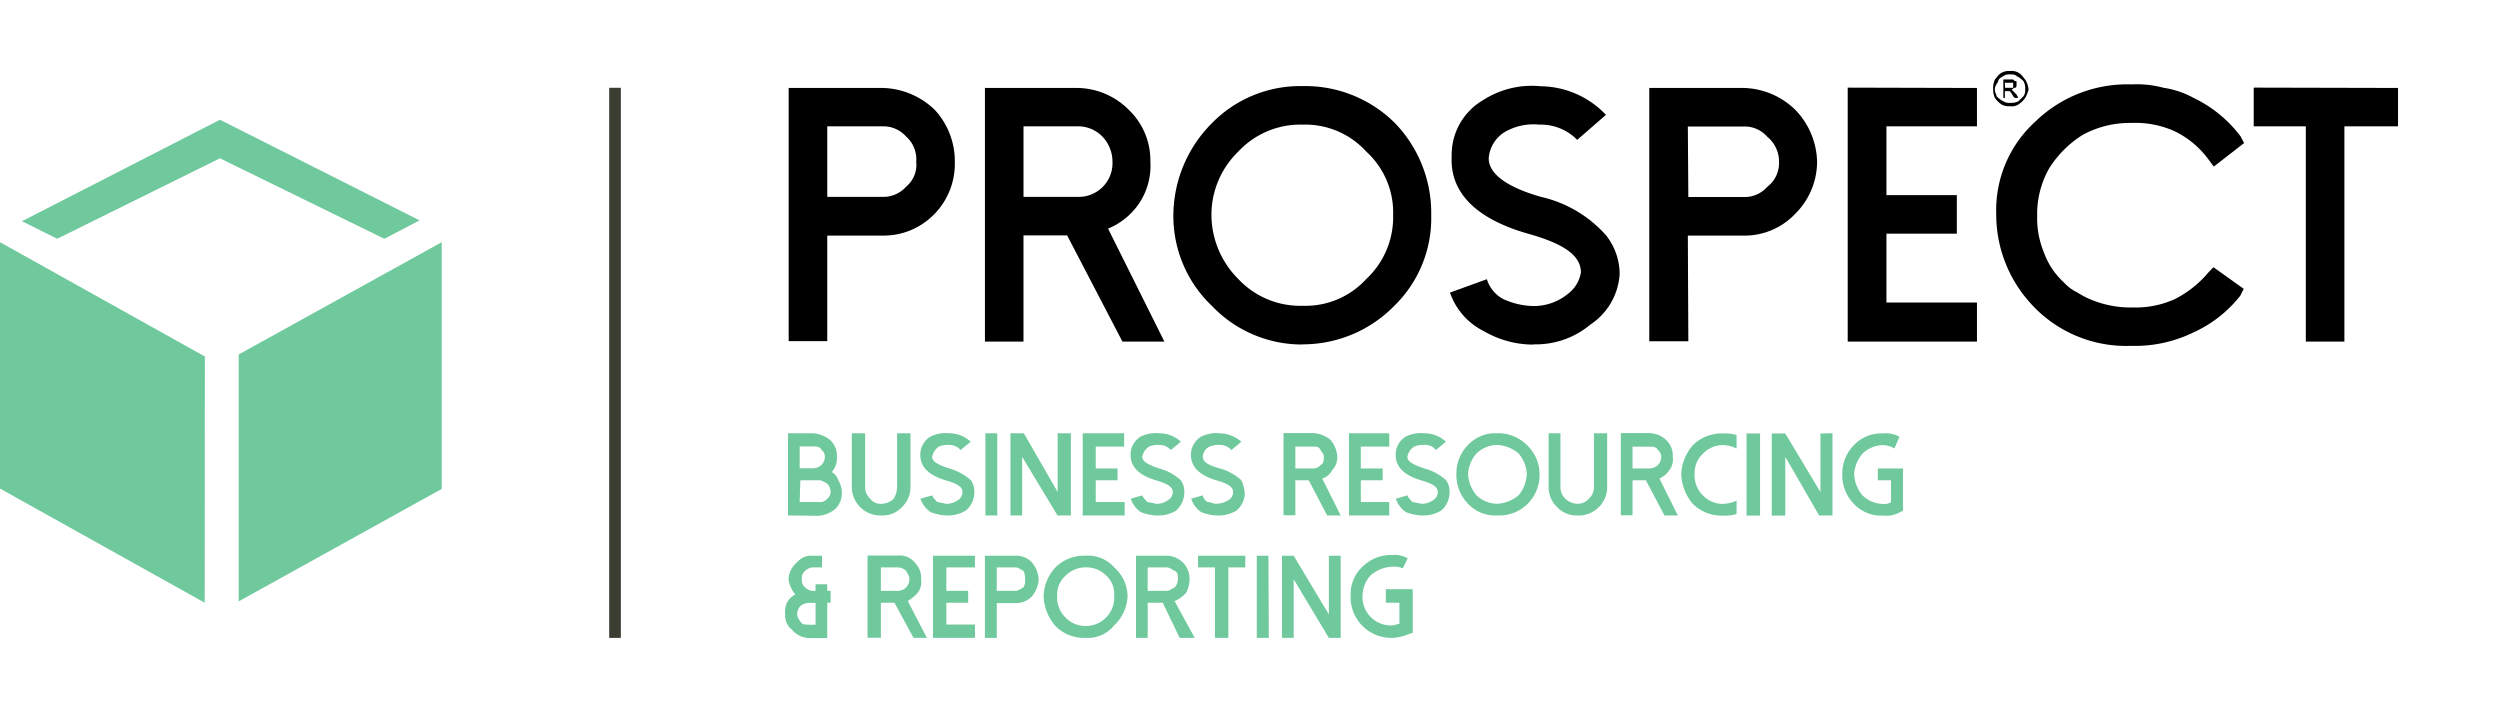 <svg width="134" height="38" fill="none" xmlns="http://www.w3.org/2000/svg"><path d="M74.645 34.19a2.177 2.177 0 01-2.249-2.283 1.986 1.986 0 01.635-1.532 2.167 2.167 0 011.614-.626c.282-.028.565.036.807.182l-.263.534a1.152 1.152 0 00-.544-.09c-.43.013-.843.173-1.17.453a1.64 1.64 0 00-.444 1.079 1.522 1.522 0 001.614 1.613c.09 0 .272-.081.363-.081v-1.133h-.726v-.726h1.442v2.339l-.272.09a2.54 2.54 0 01-.807.182zm-3.418-4.404v3.145l-1.886-3.145h-.626v4.405h.626v-3.145l1.886 3.145h.634v-4.405h-.634zm-3.238 0h-.625v4.405h.644l-.019-4.405zm-3.772 0v.625h.907v3.78h.716v-3.78h.907v-.625h-2.53zm-1.26 2.429c.242-.098.457-.253.626-.453.113-.222.175-.467.18-.716a1.24 1.24 0 00-1.26-1.26H60.89v4.405h.626v-1.885h.807l.907 1.885h.807l-1.08-1.976zm-1.442-.544v-1.26h.989c.18 0 .272.09.453.181s.181.272.181.454a.67.67 0 01-.181.444c-.181.09-.272.181-.453.181h-.989zm-3.328 2.52a2.15 2.15 0 01-1.614-.635 2.555 2.555 0 01-.635-1.613c.02-.57.245-1.115.635-1.532a2.167 2.167 0 011.614-.625 1.868 1.868 0 011.533.625 2.095 2.095 0 01.716 1.496 2.257 2.257 0 01-.716 1.613 1.813 1.813 0 01-1.533.67zm0-3.78a1.497 1.497 0 00-1.079.453 1.324 1.324 0 00-.444 1.043 1.505 1.505 0 00.462 1.205 1.487 1.487 0 001.08.444 1.531 1.531 0 001.514-1.65 1.305 1.305 0 00-.454-1.078 1.478 1.478 0 00-1.079-.417zm-4.76 3.78h-.635v-4.405h1.614a1.16 1.16 0 01.907.362c.215.256.342.573.363.907a1.613 1.613 0 01-.363.906 1.161 1.161 0 01-.907.363h-.98v1.867zm0-2.52h.98c.18 0 .262-.09.443-.181a.653.653 0 00.091-.444.816.816 0 00-.09-.454c-.182-.09-.264-.18-.445-.18h-.98v1.26zm-3.419-1.885v4.405h2.25v-.716h-1.533v-1.17h1.17v-.634h-1.17v-1.26h1.532v-.625h-2.249zm-1.35 2.429c.202-.123.385-.276.543-.453a.987.987 0 00.172-.716 1.16 1.16 0 00-.353-.907 1.043 1.043 0 00-.907-.362H46.5v4.405h.716v-1.876h.726l1.024 1.885h.717l-1.025-1.976zm-1.443-.544v-1.26h.907a.69.69 0 01.444.181c.091.182.182.272.182.454a.67.67 0 01-.181.444.69.69 0 01-.445.181h-.907zm-2.874 0v-.353h-.626v.353h-.19a.69.69 0 01-.363-.181.48.48 0 01-.181-.444.5.5 0 01.181-.454.69.69 0 01.363-.18h.535v-.626h-.535a.961.961 0 00-.807.362 1.222 1.222 0 00-.454.907c.043.297.17.577.363.806-.193.103-.35.26-.453.454a1.288 1.288 0 00-.09.625.971.971 0 00.362.807 1.241 1.241 0 00.907.453h.988v-1.894h.181v-.635h-.181zm-.626 1.813h-.362c-.182 0-.363 0-.454-.181a.67.67 0 01-.172-.363c0-.167.062-.328.172-.453a.735.735 0 01.454-.172h.362v1.169zm57.19-5.847a1.996 1.996 0 01-1.532-.625 2.202 2.202 0 01-.626-1.622 2.147 2.147 0 01.626-1.532 1.995 1.995 0 011.532-.626 1.48 1.48 0 01.907.181l-.272.626a1.28 1.28 0 00-.626-.181 1.633 1.633 0 00-1.079.453c-.263.301-.422.68-.453 1.079.013.43.173.842.453 1.169.291.279.676.44 1.079.453a.768.768 0 00.444-.09v-1.179h-.707v-.634h1.351v2.266l-.181.09c-.28.152-.601.209-.916.163v.01zm-3.328-4.405v3.146l-1.886-3.146h-.725v4.405h.725v-3.154l1.814 3.145h.716v-4.405l-.644.01zm-3.237 0h-.725v4.405h.725v-4.405zm-1.977 3.78a1.469 1.469 0 01-1.079-.453 1.486 1.486 0 01-.453-1.17 1.414 1.414 0 01.453-1.078 1.47 1.47 0 011.08-.453c.248.007.493.069.716.181v-.716a1.978 1.978 0 00-.717-.09 2.197 2.197 0 00-1.623.625 2.555 2.555 0 00-.625 1.532c.015.596.236 1.17.625 1.622a2.194 2.194 0 001.623.625c.243.014.486-.016.717-.09v-.716a1.706 1.706 0 01-.717.172v.009zm-3.418-1.36c.216-.1.401-.256.535-.453a.954.954 0 00.181-.716 1.133 1.133 0 00-.363-.906c-.246-.23-.57-.36-.906-.363h-1.515v4.405h.626v-1.876h.716l.998 1.885h.716l-.988-1.976zm-1.442-.544V23.94h.907c.181 0 .362 0 .453.181a.471.471 0 01.181.363.653.653 0 01-.18.444.689.689 0 01-.454.181h-.907zm-2.965 2.52a1.414 1.414 0 01-1.08-.453 1.467 1.467 0 01-.453-1.079v-2.873h.635v2.873a.843.843 0 00.263.635.98.98 0 00.635.272.809.809 0 00.626-.272.825.825 0 00.272-.635v-2.873h.707v2.873a1.459 1.459 0 01-.444 1.08 1.496 1.496 0 01-1.161.452zm-4.316 0a1.995 1.995 0 01-1.533-.625 2.204 2.204 0 01-.625-1.622 2.147 2.147 0 01.625-1.532 1.995 1.995 0 011.533-.626 2.168 2.168 0 011.614.626 2.122 2.122 0 01.68 1.532 2.155 2.155 0 01-2.249 2.247h-.045zm0-3.78a1.65 1.65 0 00-1.08.454c-.263.301-.422.68-.453 1.079.014.43.174.842.454 1.169a1.65 1.65 0 001.079.453c.43-.015.842-.174 1.17-.453.277-.328.434-.74.444-1.17a1.812 1.812 0 00-.445-1.078 1.905 1.905 0 00-1.17-.453zm-3.954 3.78h-.1a2.645 2.645 0 01-.816-.18 1.422 1.422 0 01-.535-.717l.626-.181c0 .09.181.272.272.362.153.022.304.052.453.091.223.008.442-.056.626-.181a.5.5 0 00.272-.453c0-.273-.272-.445-.907-.626-.906-.272-1.35-.725-1.35-1.35a1.134 1.134 0 01.534-.989c.306-.152.649-.215.989-.18.433-.006.852.157 1.17.452l-.536.445a.708.708 0 00-.634-.272 1.135 1.135 0 00-.535.09.834.834 0 00-.363.544c0 .272.363.444.907.625.436.114.837.331 1.17.635.145.209.209.463.18.716a1.258 1.258 0 01-.444.907c-.294.178-.634.27-.979.262zm-3.962-4.405v4.405h2.158v-.716H72.94v-1.169h1.17v-.634h-1.17v-1.17h1.524v-.716h-2.158zm-1.433 2.43a.908.908 0 00.535-.454c.181-.193.28-.45.272-.716a1.559 1.559 0 00-.363-.906 1.587 1.587 0 00-.906-.363h-1.615v4.405h.635v-1.876h.716l.989 1.885h.725l-.988-1.976zm-1.442-.544v-1.17h.989c.18 0 .272 0 .362.181.09.182.173.182.173.363s0 .363-.173.444a.473.473 0 01-.362.181h-.989zm-4.144 2.52h-.09a2.646 2.646 0 01-.817-.182 1.423 1.423 0 01-.534-.716l.625-.181a.488.488 0 00.272.362c.182 0 .272.091.454.091.22-.007.435-.069.625-.181a.5.5 0 00.272-.453c0-.273-.272-.445-.906-.626-.907-.272-1.352-.725-1.352-1.35a1.131 1.131 0 01.544-.989c.309-.154.655-.216.998-.18.427.012.837.172 1.16.452l-.534.445a.816.816 0 00-.626-.272 1.152 1.152 0 00-.544.09.617.617 0 00-.363.544c0 .272.272.444.907.625.432.116.83.333 1.16.635.104.226.166.468.182.716a1.262 1.262 0 01-.444.907c-.298.18-.64.271-.989.262zm-3.237 0h-.09a2.645 2.645 0 01-.817-.182 1.422 1.422 0 01-.535-.716l.626-.181c0 .09.181.272.272.362.153.022.304.052.453.091.223.008.442-.056.626-.181a.5.5 0 00.272-.453c0-.273-.272-.445-.907-.626-.906-.272-1.35-.725-1.35-1.35a1.132 1.132 0 01.534-.989c.309-.154.655-.216.998-.18.43-.004.846.158 1.16.452l-.535.445a.816.816 0 00-.625-.272 1.152 1.152 0 00-.544.09.834.834 0 00-.363.544c0 .272.363.444.907.625.432.116.83.333 1.16.635.148.211.212.47.182.725a1.26 1.26 0 01-.445.907c-.293.174-.629.262-.97.253h-.009zm-4.017-4.406v4.405h2.249v-.716h-1.55v-1.169h1.17v-.634h-1.17v-1.17h1.523v-.716h-2.222zm-1.342 0v3.146l-1.813-3.146h-.717v4.405h.626v-3.145l1.895 3.145h.716v-4.405h-.707zm-3.237 0h-.635v4.405h.635v-4.405zm-2.675 4.405h-.09a2.595 2.595 0 01-.808-.18 1.386 1.386 0 01-.544-.717l.635-.181c0 .09.181.272.272.362.15.022.298.053.444.091a1.06 1.06 0 00.635-.181.508.508 0 00.263-.453c0-.273-.263-.445-.907-.626-.907-.272-1.35-.725-1.35-1.35a1.125 1.125 0 01.543-.989 1.76 1.76 0 01.989-.18c.433-.004.851.158 1.17.452l-.545.445a.788.788 0 00-.625-.272 1.152 1.152 0 00-.544.09.907.907 0 00-.354.544c0 .272.354.444.907.625.434.118.834.335 1.17.635.145.209.209.463.18.716a1.242 1.242 0 01-.453.907c-.297.18-.64.271-.988.262zm-3.51 0a1.533 1.533 0 01-1.613-1.532v-2.873h.716v2.873a.824.824 0 00.272.635.698.698 0 00.626.272.98.98 0 00.635-.272c.113-.193.175-.411.18-.635v-2.873h.717v2.873a1.468 1.468 0 01-.453 1.08 1.404 1.404 0 01-1.043.452h-.036zm-5.032 0v-4.405h1.351c.333.024.65.151.907.363a1.133 1.133 0 01.363.906 1.087 1.087 0 01-.272.807.843.843 0 01.354.453c.113.19.175.405.18.626a1.16 1.16 0 01-.353.906 1.614 1.614 0 01-.907.363l-1.623-.019zm.626-.716h1.025a.498.498 0 00.453-.181.47.47 0 00.181-.363.652.652 0 00-.181-.444c-.181-.09-.272-.181-.453-.181h-.989l-.036 1.17zm0-1.813h.725a.671.671 0 00.445-.18.652.652 0 00.181-.445.47.47 0 00-.181-.363c-.091-.18-.263-.18-.445-.18h-.725v1.168z" fill="#6FC99C"/><path d="M44.34 10.551h2.966a1.623 1.623 0 001.26-.543 1.523 1.523 0 00.544-1.342 1.631 1.631 0 00-.544-1.35 1.623 1.623 0 00-1.26-.544h-2.965v3.78zm0 7.732h-2.067V4.714h5.033a4.153 4.153 0 012.793 1.17 4.042 4.042 0 011.079 2.791 3.861 3.861 0 01-2.353 3.66c-.48.201-.998.3-1.519.292h-2.965v5.656zm10.52-7.732v-3.78h2.883a1.814 1.814 0 011.342.545c.348.363.543.847.544 1.35a1.81 1.81 0 01-1.886 1.885h-2.884zm4.533 1.704a3.718 3.718 0 001.714-1.432c.406-.643.6-1.398.553-2.157a3.752 3.752 0 00-1.17-2.792 3.945 3.945 0 00-2.747-1.16h-4.951v13.597h2.067v-5.693h2.34l2.965 5.693h2.249l-3.02-6.056zm10.428-5.574a4.535 4.535 0 00-3.446 1.441 4.72 4.72 0 00-1.442 3.418 4.875 4.875 0 001.442 3.417 4.536 4.536 0 003.446 1.432 4.408 4.408 0 003.41-1.432 4.532 4.532 0 001.441-3.418 4.423 4.423 0 00-1.442-3.417 4.416 4.416 0 00-3.409-1.441zm0 11.784a6.66 6.66 0 01-4.86-2.067 6.635 6.635 0 01-2.068-4.85A7.023 7.023 0 0164.961 6.6a6.611 6.611 0 014.86-1.985 6.812 6.812 0 014.942 1.976 6.933 6.933 0 011.95 4.95 6.551 6.551 0 01-1.977 4.849 6.856 6.856 0 01-4.915 2.067v.009zm12.404 0h-.271a5.29 5.29 0 01-2.422-.716 3.626 3.626 0 01-1.813-2.067l1.977-.716a1.811 1.811 0 00.906 1.078c.453.203.938.322 1.433.354a2.876 2.876 0 001.977-.625c.386-.28.647-.7.725-1.17 0-.906-.906-1.532-2.793-2.066-2.874-.807-4.225-2.248-4.134-4.134a3.398 3.398 0 011.713-3.054 4.807 4.807 0 013.056-.726 4.89 4.89 0 013.5 1.532l-1.541 1.342a2.72 2.72 0 00-2.022-.816 3.075 3.075 0 00-1.623.272 1.813 1.813 0 00-1.098 1.532c0 .807.907 1.523 2.793 2.066a6.602 6.602 0 013.5 2.067c.466.59.72 1.316.726 2.067a3.507 3.507 0 01-1.578 2.719 4.535 4.535 0 01-3.038 1.052l.028.009zm8.27-7.905h2.974a1.606 1.606 0 001.252-.543 1.596 1.596 0 00.635-1.342 1.723 1.723 0 00-.635-1.35 1.605 1.605 0 00-1.252-.544h-3.001l.027 3.78zm0 7.732h-2.094V4.714h5.041a4.108 4.108 0 012.784 1.17 4.132 4.132 0 011.17 2.791 3.942 3.942 0 01-1.17 2.783 3.738 3.738 0 01-2.784 1.17h-2.974l.027 5.664zm8.542-13.596V18.31h6.928v-2.094h-4.852v-3.69h3.773v-2.066h-3.773V6.77h4.852V4.715l-6.928-.018zm21.762 0v2.076h2.793V18.31h2.068V6.773h2.874V4.714l-7.735-.018zm-.535 10.786l-.181.363a6.705 6.705 0 01-2.521 1.976 7.122 7.122 0 01-3.328.716 6.882 6.882 0 01-5.44-2.33 7.076 7.076 0 01-1.796-4.758 6.401 6.401 0 012.086-4.922 7.062 7.062 0 015.169-2.003 5.52 5.52 0 011.713.181 4.846 4.846 0 011.614.544 6.87 6.87 0 012.521 2.067l.182.353-1.624 1.26-.263-.354a4.94 4.94 0 00-1.813-1.531 5.117 5.117 0 00-2.34-.454 5.27 5.27 0 00-2.602.635 5.665 5.665 0 00-1.814 1.813 4.958 4.958 0 00-.634 2.52c-.02.677.103 1.35.362 1.976.22.614.588 1.165 1.07 1.604.201.224.445.406.717.535.284.185.588.337.907.453.659.25 1.361.37 2.067.354a5.088 5.088 0 002.249-.445 5.748 5.748 0 001.813-1.44l.263-.273 1.623 1.16zM107.733 3.808a.68.68 0 01.453.09c.182.09.272.272.363.363.102.161.164.345.181.535-.036.16-.097.312-.181.453a1.36 1.36 0 01-.363.353.68.68 0 01-.453.091.796.796 0 01-.444-.09 1.332 1.332 0 01-.363-.354.984.984 0 01-.091-.453 1.092 1.092 0 01.091-.535c.091-.09.181-.272.363-.363a.796.796 0 01.444-.09zm0 .18a.537.537 0 00-.354.092c-.181.09-.272.18-.272.271-.09.173-.181.263-.181.445 0 .18.091.272.091.362.103.112.226.204.362.272a.58.58 0 00.354.082.906.906 0 00.453-.082l.272-.272a.542.542 0 00.091-.362.771.771 0 00-.091-.445 1.25 1.25 0 00-.362-.271c-.091-.091-.191-.091-.363-.091zm-.354 1.26v-.987h.526c.091.09.091.09.182.09v.173c0 .09-.001.181-.091.181-.091 0-.091.09-.182.09l.091.091.182.182.09.18h-.181l-.091-.09a1.137 1.137 0 00-.181-.272h-.263v.363h-.082zm.091-.543h.435v-.272h-.444l.009.272z" fill="#000"/><path d="M32.652 4.705h.626v29.486h-.626V4.705z" fill="#3B3F32"/><path d="M11.788 6.418l-10.61 5.439 1.887.942 8.723-4.314 8.814 4.314 1.886-.988-10.7-5.393zm-.807 12.69L0 12.981v13.206l10.972 6.119.009-13.198zm1.813 13.125l10.882-6.028V12.981l-10.881 6.018v13.234z" fill="#6FC99C"/></svg>